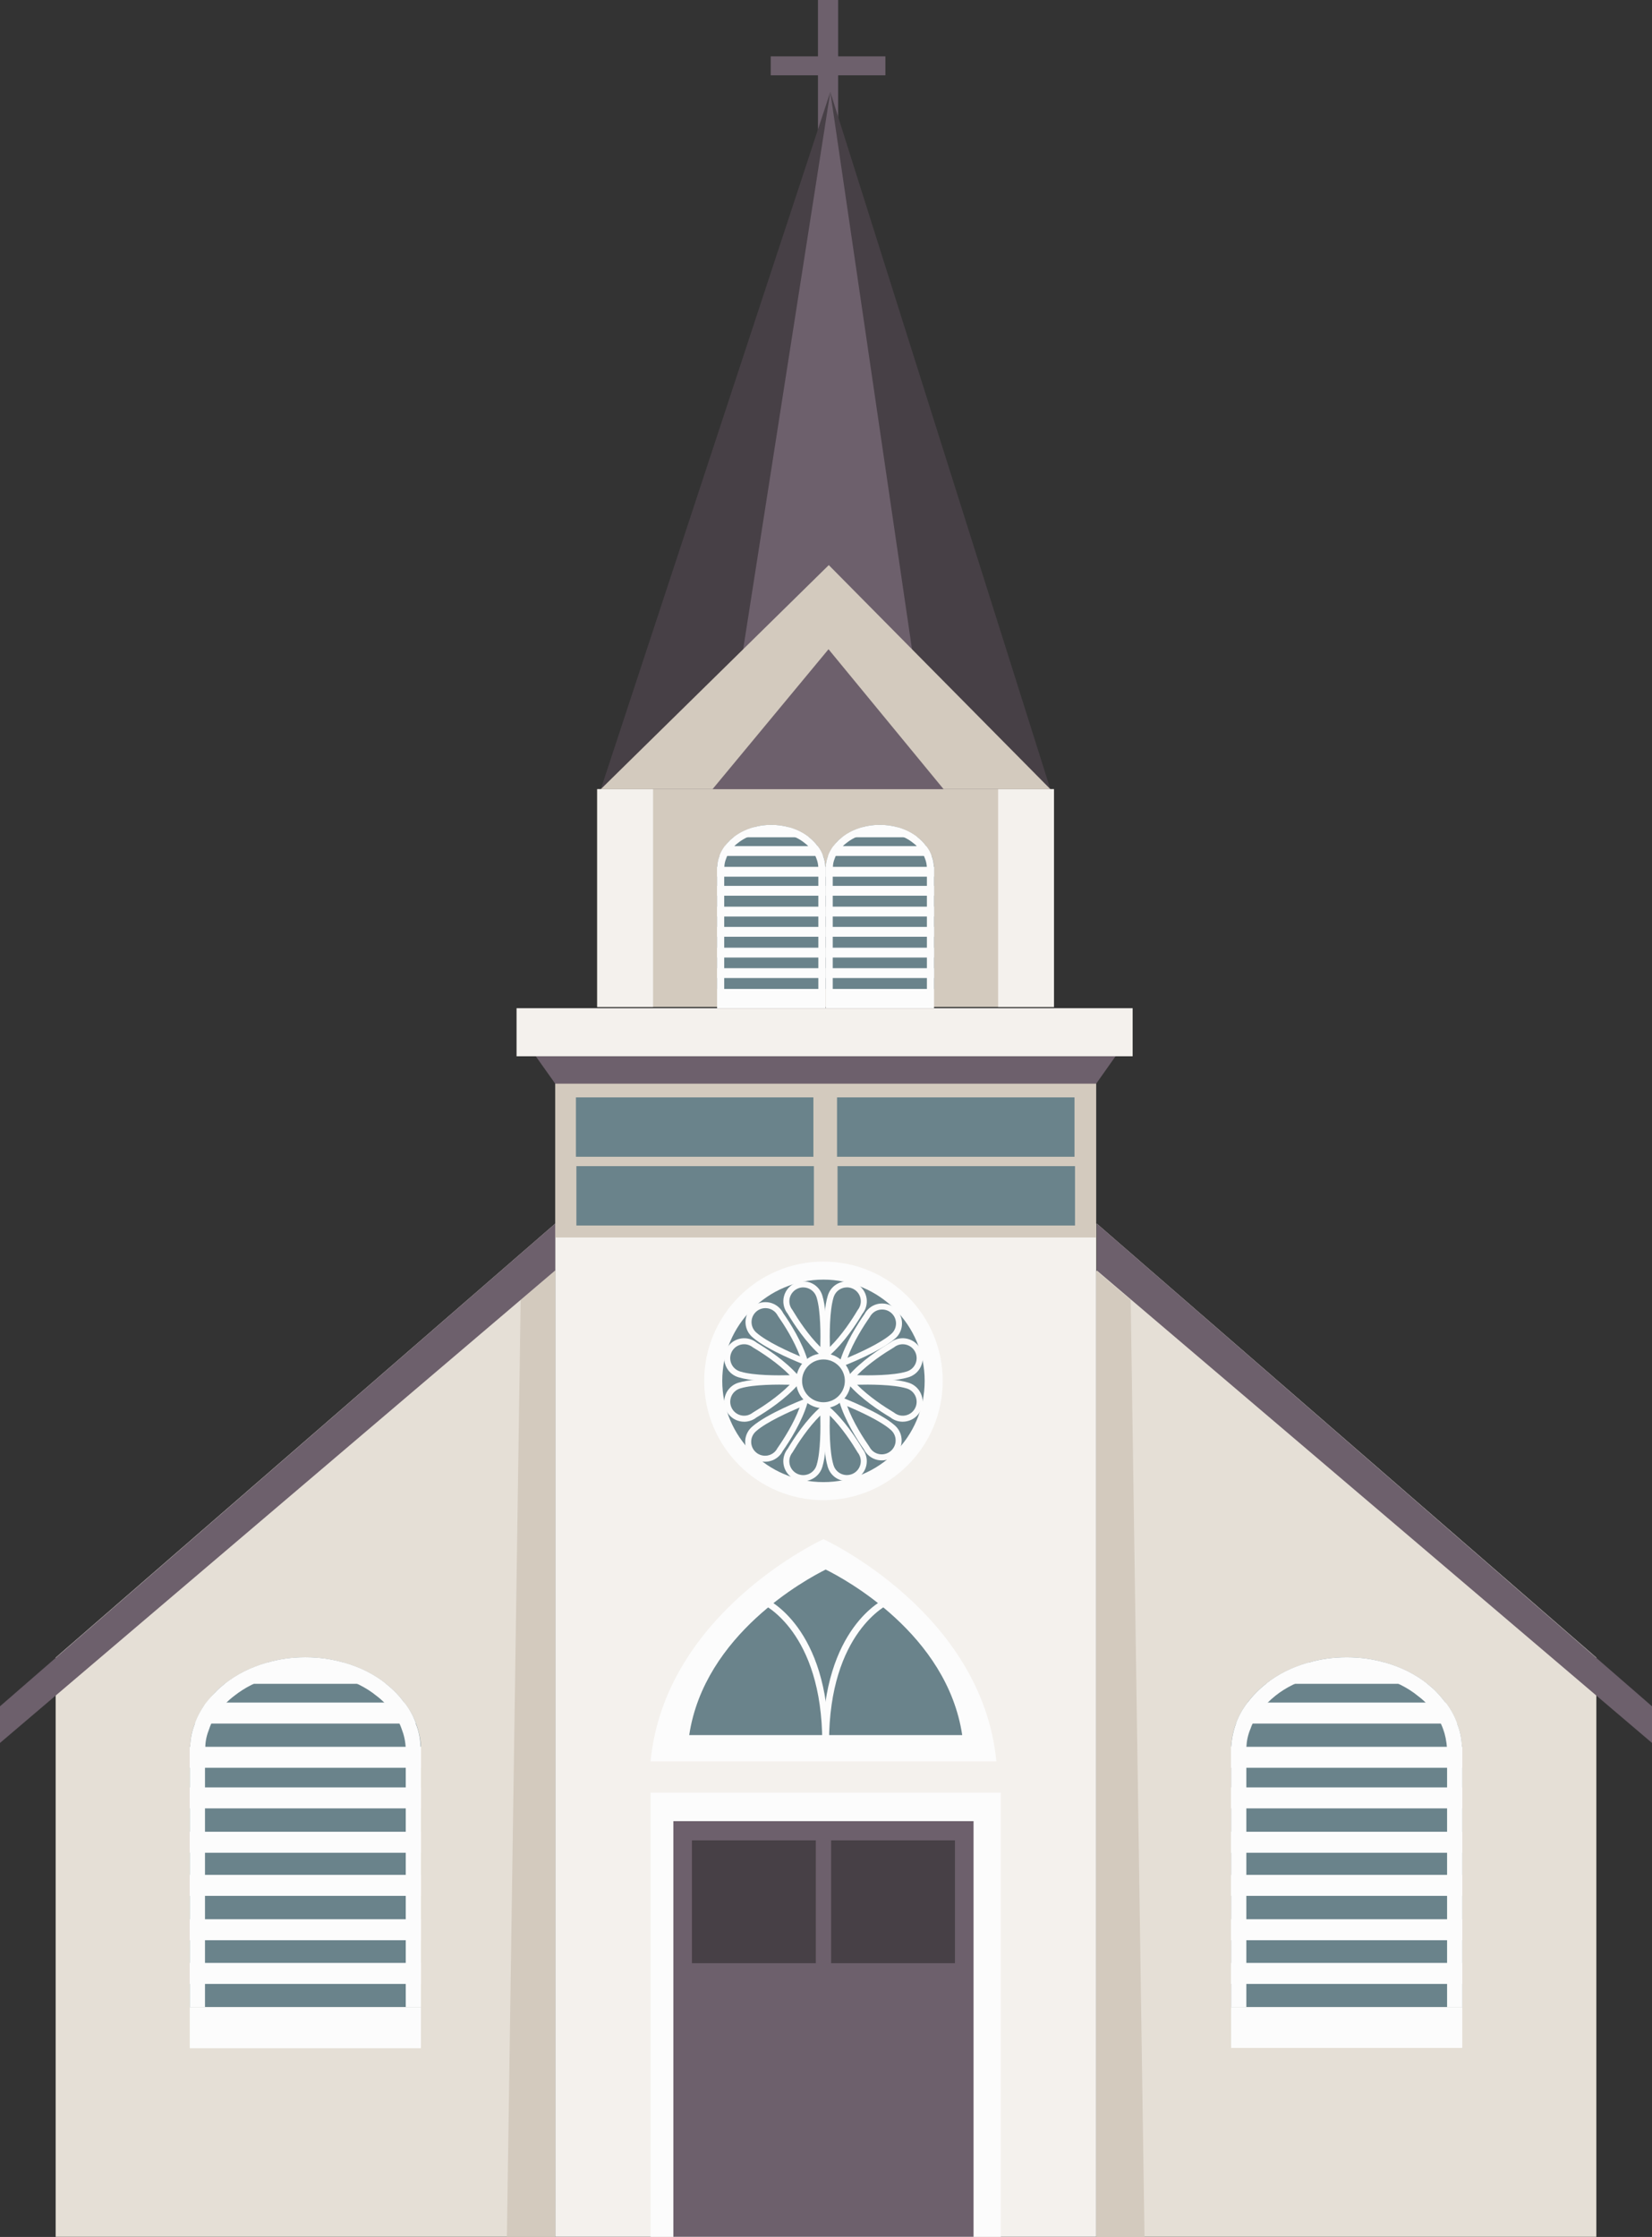 <svg xmlns="http://www.w3.org/2000/svg" width="797.89" height="1080" viewBox="0 0 797.89 1080"><rect x="0" y="0" width="797.89" height="1080" fill="#333333" stroke="none"/><g id="a"/><g id="b"><g id="c"><g id="d"><path d="M427.63 27.22v9.14H404.82V97.77H395.06V36.36H372.25V27.22H395.06V0H404.82V27.22H427.63z" fill="#6d606c"/><path d="M401.02 44.39 290.18 381.01H507.32L401.02 44.39z" fill="#474046"/><path d="M358.94 313.45 401.02 44.39 440.48 313.45H358.94z" fill="#6d606c"/><path d="M290.18 381.01 400.29 272.83 507.32 381.01H290.18z" fill="#d3cabe"/><path d="M268.16 590.77h261.28v489.16H268.16z" fill="#f4f1ed"/><path d="M450.94 666.68c0 29.4-23.84 53.24-53.24 53.24s-53.24-23.84-53.24-53.24 23.84-53.24 53.24-53.24 53.24 23.84 53.24 53.24z" fill="#6a838b"/><path d="M268.16 1079.94H26.88V800.28L268.16 590.77V1079.94z" fill="#e5dfd6"/><path d="M529.73 1079.94H771.01V800.28L529.73 590.77V1079.94z" fill="#e5dfd6"/><path d="M314.22 865.5h169.15v214.43H314.22z" fill="#fcfcfc"/><path d="M325.23 879.25h144.98v200.67H325.23z" fill="#6d606c"/><path d="M334.2 888.53h59.82v59.3H334.2z" fill="#474046"/><path d="M401.41 888.53h59.82v59.3H401.41z" fill="#474046"/><path d="M481.22 850.37h-167c6.97-72.2 83.5-107.26 83.5-107.26.0.0 76.53 35.07 83.5 107.26z" fill="#fcfcfc"/><path d="M468.88 841.38h-140.17c5.85-59.01 70.09-87.67 70.09-87.67.0.0 64.23 28.66 70.09 87.67z" fill="#6a838b"/><path d="M472.94 845.05h-148.27l.39-4.03c6-60.45 69.54-89.47 72.24-90.67l1.5-.66 1.5.66c2.7 1.2 66.25 30.22 72.24 90.67l.4 4.03zm-140.06-7.34h131.85c-7.3-48.73-56.65-75.34-65.93-79.93-9.27 4.6-58.63 31.27-65.92 79.93z" fill="#fcfcfc"/><path d="M400.41 841.38h-3.09c0-55.78 29.57-69.27 30.82-69.82l1.24 2.84c-.29.13-28.97 13.38-28.97 66.98z" fill="#fcfcfc"/><path d="M400.23 841.38h-3.09c0-53.76-28.68-66.86-28.96-66.98l1.23-2.84c1.26.55 30.82 14.04 30.82 69.82z" fill="#fcfcfc"/><g><path d="M397.72 679.91c-7.3.0-13.23-5.94-13.23-13.23s5.94-13.23 13.23-13.23 13.23 5.94 13.23 13.23-5.94 13.23-13.23 13.23zm0-23.56c-5.7.0-10.33 4.63-10.33 10.33s4.63 10.33 10.33 10.33 10.33-4.63 10.33-10.33-4.63-10.33-10.33-10.33z" fill="#fcfcfc"/><path d="M397.54 654.97c-.34.0-.68-.12-.95-.35-7.18-6.16-13.26-15.49-16.24-20.5-.51-.6-1.02-1.48-1.38-2.44-.91-2.41-.83-5.02.22-7.36 1.05-2.34 2.96-4.13 5.37-5.05 2.41-.91 5.02-.83 7.36.22 2.34 1.06 4.13 2.96 5.04 5.37.1.27.19.55.28.85 2.71 9.02 1.79 27.12 1.74 27.88-.03.55-.37 1.04-.88 1.26-.18.08-.38.12-.57.12zm-9.58-33.42c-.79.0-1.59.14-2.37.44-1.68.64-3.01 1.89-3.75 3.52-.74 1.64-.79 3.46-.15 5.14.25.67.6 1.27 1.04 1.81 2.67 4.47 7.6 12.08 13.47 17.85.15-5.6.19-17.36-1.72-23.69-.09-.3-.15-.51-.24-.72h0c-1.02-2.69-3.57-4.34-6.28-4.34z" fill="#fcfcfc"/><path d="M399.47 654.97c-.19.0-.39-.04-.57-.12-.51-.22-.85-.71-.88-1.26-.04-.77-.97-18.86 1.72-27.81.11-.37.2-.65.3-.92h0c.91-2.41 2.7-4.31 5.04-5.37 2.34-1.05 4.96-1.13 7.36-.22 2.41.91 4.31 2.7 5.37 5.05 1.05 2.34 1.13 4.95.22 7.36-.37.96-.87 1.84-1.51 2.62-2.86 4.84-8.93 14.17-16.11 20.32-.27.23-.61.35-.95.35zm9.58-33.42c-2.71.0-5.27 1.65-6.28 4.33h0c-.08.22-.15.43-.22.67-1.92 6.38-1.88 18.15-1.74 23.76 5.87-5.77 10.78-13.36 13.35-17.68.56-.71.91-1.32 1.16-1.99.64-1.68.58-3.5-.15-5.14-.73-1.63-2.07-2.88-3.75-3.52-.78-.29-1.58-.44-2.37-.44zm-7.64 3.82h0z" fill="#fcfcfc"/><path d="M387.94 715.09c-1.13.0-2.28-.2-3.4-.62-2.41-.91-4.31-2.71-5.37-5.05-1.05-2.34-1.13-4.96-.22-7.36.37-.96.87-1.84 1.51-2.62 2.86-4.83 8.93-14.16 16.11-20.32.42-.36 1.01-.44 1.52-.23.51.22.85.71.88 1.26.04.77.97 18.86-1.72 27.81-.11.37-.2.65-.3.92h0c-1.46 3.85-5.12 6.22-9.01 6.22zm8.24-31.66c-5.87 5.77-10.78 13.37-13.35 17.68-.56.71-.91 1.32-1.16 1.99-.64 1.68-.58 3.5.15 5.14.74 1.63 2.07 2.88 3.75 3.52 3.46 1.31 7.34-.43 8.66-3.89h0c.08-.21.15-.43.22-.66 1.92-6.38 1.88-18.15 1.74-23.76zm-.59 24.94h0z" fill="#fcfcfc"/><path d="M409 715.09c-1.34.0-2.68-.28-3.94-.85-2.34-1.05-4.13-2.96-5.04-5.37-.1-.27-.19-.55-.28-.85-2.71-9.02-1.78-27.12-1.74-27.88.03-.55.37-1.04.88-1.26.51-.21 1.1-.12 1.52.23 7.18 6.16 13.26 15.49 16.24 20.5.51.6 1.02 1.48 1.38 2.44.91 2.41.83 5.02-.22 7.36-1.06 2.34-2.96 4.13-5.37 5.05-1.11.42-2.27.63-3.42.63zm-8.22-31.67c-.15 5.61-.19 17.37 1.72 23.69.09.3.15.51.24.72h0c1.31 3.46 5.19 5.21 8.66 3.9 1.68-.64 3.01-1.89 3.75-3.52.74-1.63.79-3.46.15-5.14-.25-.67-.6-1.28-1.04-1.81-2.68-4.47-7.6-12.08-13.47-17.85z" fill="#fcfcfc"/><path d="M418.71 666.93c-4.4.0-7.71-.17-8.02-.19-.55-.03-1.04-.37-1.26-.88-.22-.51-.13-1.1.23-1.52 6.16-7.18 15.49-13.26 20.5-16.24.6-.51 1.48-1.02 2.44-1.38 4.97-1.88 10.53.63 12.41 5.59.91 2.4.83 5.02-.22 7.36-1.05 2.34-2.96 4.13-5.37 5.05h0c-.29.11-.6.2-.92.3-5.23 1.57-13.59 1.91-19.79 1.91zm-4.74-2.98c5.61.15 17.36.19 23.69-1.71.26-.08.5-.15.73-.24 3.46-1.31 5.21-5.2 3.9-8.66-1.31-3.46-5.2-5.2-8.66-3.9-.67.25-1.28.6-1.81 1.04-4.47 2.67-12.08 7.6-17.85 13.47zm24.94-.59h0z" fill="#fcfcfc"/><path d="M406.97 659.52c-.36.0-.71-.13-.98-.38-.41-.37-.57-.95-.41-1.48 2.66-9.08 8.66-18.46 12-23.24.33-.71.93-1.54 1.66-2.26 1.81-1.82 4.23-2.83 6.8-2.83h.01c2.56.0 4.97 1 6.79 2.81 3.75 3.75 3.76 9.85.02 13.61h0c-.22.22-.46.43-.72.65-7.05 6.13-23.92 12.74-24.64 13.02-.17.07-.35.1-.53.1zm19.07-27.28h0c-1.79.0-3.48.7-4.75 1.98-.5.5-.92 1.07-1.22 1.69-2.97 4.27-7.88 11.9-10.72 19.63 5.17-2.18 15.9-6.98 20.89-11.32.2-.18.39-.34.57-.52 2.61-2.62 2.61-6.88-.01-9.5-1.27-1.27-2.95-1.96-4.74-1.96zm5.78 12.49h0z" fill="#fcfcfc"/><path d="M388.76 658.86c-.18.0-.36-.03-.53-.1-.72-.28-17.59-6.88-24.64-13.02-.26-.23-.49-.43-.72-.65h0c-3.74-3.75-3.74-9.86.01-13.6 1.82-1.82 4.23-2.82 6.8-2.82h0c2.57.0 4.99 1.01 6.8 2.83.72.72 1.32 1.55 1.77 2.45 3.23 4.59 9.23 13.97 11.89 23.05.16.53.0 1.11-.41 1.48-.27.25-.63.38-.98.38zm-19.07-27.29c-1.79.0-3.47.7-4.74 1.97-2.62 2.61-2.62 6.87-.01 9.49h0c.17.18.35.33.55.5 5 4.35 15.73 9.16 20.9 11.33-2.84-7.73-7.74-15.33-10.61-19.44-.42-.8-.83-1.37-1.33-1.87-1.27-1.27-2.96-1.98-4.75-1.98h0z" fill="#fcfcfc"/><path d="M425.87 705.07h-.01c-2.57.0-4.98-1.01-6.8-2.83-.72-.73-1.32-1.55-1.77-2.45-3.23-4.6-9.23-13.97-11.89-23.05-.15-.53.0-1.1.41-1.48.41-.37 1-.49 1.51-.28.71.28 17.59 6.88 24.64 13.02.25.22.49.43.71.65h0c1.82 1.83 2.81 4.24 2.81 6.81.0 2.57-1.01 4.98-2.83 6.8-1.82 1.81-4.23 2.81-6.79 2.81zm-16.7-26.2c2.84 7.72 7.74 15.33 10.61 19.44.42.8.83 1.37 1.33 1.87 1.27 1.27 2.96 1.97 4.75 1.98h0c1.79.0 3.47-.7 4.74-1.96 1.27-1.27 1.97-2.95 1.98-4.74.0-1.79-.69-3.48-1.96-4.75-.18-.17-.37-.34-.57-.52-4.98-4.34-15.72-9.14-20.89-11.32z" fill="#fcfcfc"/><path d="M369.52 705.73c-2.46.0-4.92-.94-6.79-2.8-3.75-3.75-3.76-9.85-.02-13.61.2-.21.42-.4.65-.6 7.11-6.19 23.99-12.8 24.7-13.07.51-.21 1.1-.09 1.51.28.41.37.57.95.41 1.48-2.66 9.09-8.66 18.46-12 23.24-.34.71-.93 1.54-1.66 2.26-1.88 1.88-4.34 2.82-6.81 2.82zm16.7-26.19c-5.17 2.17-15.9 6.98-20.89 11.32-.23.21-.4.35-.56.51h0c-2.61 2.63-2.61 6.89.01 9.5 2.62 2.61 6.88 2.61 9.49-.01.5-.5.92-1.07 1.22-1.69 2.97-4.27 7.88-11.89 10.72-19.63zm-22.48 10.81h0z" fill="#fcfcfc"/><path d="M436.02 686.41c-1.15.0-2.31-.21-3.42-.63-.95-.36-1.83-.86-2.62-1.5-4.83-2.86-14.16-8.93-20.33-16.12-.36-.42-.45-1.01-.23-1.52.22-.51.71-.85 1.26-.88.77-.04 18.87-.97 27.81 1.72.43.13.68.21.92.3h0c4.96 1.88 7.46 7.45 5.59 12.4-.91 2.41-2.7 4.31-5.04 5.37-1.26.56-2.6.85-3.94.85zm-22.05-17.86c5.78 5.87 13.37 10.78 17.68 13.35.71.56 1.32.91 1.98 1.16 1.68.64 3.51.58 5.14-.15 1.63-.73 2.88-2.07 3.52-3.75 1.31-3.46-.44-7.34-3.9-8.66-.19-.07-.38-.13-.58-.19-6.45-1.94-18.23-1.91-23.85-1.76z" fill="#fcfcfc"/><path d="M376.71 666.93c-6.19.0-14.55-.33-19.79-1.91-.33-.1-.63-.19-.92-.3h0c-2.41-.91-4.31-2.7-5.36-5.05-1.05-2.34-1.13-4.96-.22-7.36 1.88-4.96 7.44-7.46 12.4-5.58.96.37 1.84.87 2.62 1.5 4.83 2.86 14.16 8.93 20.32 16.12.36.42.45 1.01.23 1.52-.22.51-.71.85-1.26.88-.32.02-3.63.19-8.02.19zM357.03 662c.23.09.47.16.73.24 6.33 1.9 18.08 1.86 23.69 1.71-5.77-5.87-13.36-10.78-17.68-13.35-.71-.56-1.32-.91-1.99-1.16-1.68-.64-3.5-.58-5.14.15-1.63.73-2.88 2.06-3.52 3.74-.64 1.68-.58 3.51.15 5.14.73 1.63 2.06 2.88 3.74 3.52h0z" fill="#fcfcfc"/><path d="M359.4 686.41c-1.34.0-2.68-.29-3.94-.85-2.34-1.06-4.13-2.96-5.04-5.37-1.88-4.95.63-10.52 5.59-12.4h0c.24-.09.48-.16.73-.24 9.13-2.75 27.23-1.82 28-1.78.55.03 1.04.37 1.26.88.22.51.13 1.1-.23 1.52-6.16 7.18-15.49 13.26-20.5 16.24-.61.52-1.49 1.02-2.45 1.38-1.11.42-2.26.63-3.42.63zm-2.37-15.91c-3.46 1.31-5.21 5.2-3.9 8.66.64 1.68 1.89 3.01 3.52 3.75 1.63.73 3.46.79 5.13.15.67-.25 1.27-.6 1.81-1.04 4.46-2.67 12.07-7.59 17.85-13.47-5.6-.14-17.36-.19-23.69 1.71-.36.11-.54.17-.73.24h0z" fill="#fcfcfc"/></g><path d="M397.69 721.21c-30.07.0-54.53-24.46-54.53-54.53s24.46-54.54 54.53-54.54 54.54 24.47 54.54 54.54-24.47 54.53-54.54 54.53zm0-106.48c-28.64.0-51.94 23.3-51.94 51.95s23.3 51.94 51.94 51.94 51.95-23.3 51.95-51.94-23.3-51.95-51.95-51.95z" fill="#fcfcfc"/><path d="M397.72 724.28c-31.76.0-57.6-25.84-57.6-57.6s25.84-57.6 57.6-57.6 57.6 25.84 57.6 57.6-25.84 57.6-57.6 57.6zm0-106.48c-26.95.0-48.88 21.93-48.88 48.88s21.93 48.88 48.88 48.88 48.88-21.93 48.88-48.88-21.93-48.88-48.88-48.88z" fill="#fcfcfc"/><path d="M268.16 522.7h261.28v74.76H268.16z" fill="#d3cabe"/><path d="M278.16 529.82h114.7v28.67H278.16z" fill="#6a838b"/><path d="M404.27 529.82h114.7v28.67H404.27z" fill="#6a838b"/><path d="M278.39 563.01h114.7v28.67H278.39z" fill="#6a838b"/><path d="M404.51 563.01h114.7v28.67H404.51z" fill="#6a838b"/><path d="M268.16 523.2 258.77 509.96H538.79L529.44 523.2H268.16z" fill="#6d606c"/><path d="M249.49 486.76h297.56v23.21H249.49z" fill="#f4f1ed"/><path d="M288.44 381.01h220.62v105.15H288.44z" fill="#d3cabe"/><path d="M344.14 381.01 400.16 313.45 455.74 381.01H344.14z" fill="#6d606c"/><path d="M288.44 381.01h26.99v105.15H288.44z" fill="#f4f1ed"/><path d="M482.07 381.01h26.99v105.15H482.07z" fill="#f4f1ed"/><path d="M268.16 613.37 251.48 627.55 244.82 1079.94H268.16V613.37z" fill="#d3cabe"/><path d="M529.44 613.43 546.11 627.62 552.78 1080H529.44V613.43z" fill="#d3cabe"/><path d="M268.16 590.77.0 823.8V841.49L268.16 613.37V590.77z" fill="#6d606c"/><path d="M529.73 590.77 797.89 823.8V841.49L529.73 613.37V590.77z" fill="#6d606c"/><g><path d="M203.3 843.32v125.74H91.66V845.09c0-.59.0-1.03.15-1.76.15-3.82.88-7.64 2.35-11.16.44-1.17.88-2.35 1.47-3.53.59-1.32 1.32-2.5 2.06-3.67.15-.44.44-.88.74-1.18.44-.59.88-1.17 1.32-1.76 1.32-1.62 2.64-3.38 4.11-4.85 1.47-1.62 3.08-2.94 4.7-4.26.59-.44 1.17-.88 1.91-1.32 3.82-2.79 8.08-5.14 12.78-6.9 1.76-.73 3.67-1.32 5.58-1.91 5.73-1.76 12.19-2.64 18.65-2.64s12.93.88 18.8 2.64c1.91.59 3.82 1.17 5.58 1.91 5.43 2.06 10.28 4.85 14.54 8.23 3.38 2.64 6.46 5.73 8.81 9.11 2.5 3.08 4.41 6.46 5.73 10.14 1.32 3.53 2.2 7.34 2.35 11.16z" fill="#6a838b"/><path d="M91.62 947.7h111.72v10.14H91.62z" fill="#fcfcfc"/><path d="M91.62 926.61h111.72v10.14H91.62z" fill="#fcfcfc"/><path d="M91.62 905.19h111.72v10.14H91.62z" fill="#fcfcfc"/><path d="M91.62 884.37h111.72v10.14H91.62z" fill="#fcfcfc"/><path d="M91.62 862.95h111.72v10.14H91.62z" fill="#fcfcfc"/><path d="M203.42 843.35c-.08.61-.08 1.15-.08 1.76v8.38H91.62v-10.14h111.81z" fill="#fcfcfc"/><path d="M195.26 822c2.43 3.11 4.36 6.56 5.62 10.14H94.11c1.26-3.58 3.19-7.03 5.54-10.14h95.62z" fill="#fcfcfc"/><path d="M166.24 802.81c7.63 2.16 14.51 5.61 20.13 10.14H108.62c5.7-4.53 12.58-7.98 20.21-10.14h37.41z" fill="#fcfcfc"/><path d="M203.15 843.32c-.15-3.82-.88-7.64-2.35-11.16-1.17-3.53-3.08-7.05-5.58-10.14-2.35-3.38-5.43-6.46-8.81-9.11-4.26-3.38-9.11-6.17-14.54-8.23-1.76-.73-3.67-1.32-5.58-1.91-5.88-1.76-12.19-2.64-18.8-2.64s-12.93.88-18.65 2.64c-1.91.59-3.82 1.17-5.58 1.91-4.7 1.76-8.96 4.11-12.78 6.9-.74.44-1.32.88-1.91 1.32-1.62 1.32-3.23 2.64-4.7 4.26-1.47 1.47-2.94 3.08-4.26 4.85-.44.59-.88 1.18-1.17 1.76-.29.29-.59.74-.74 1.18-.73 1.18-1.47 2.35-2.06 3.67-.59 1.18-1.03 2.35-1.47 3.53-1.47 3.53-2.2 7.34-2.35 11.16-.15.73-.15 1.18-.15 1.76v123.97h7.34v-123.97c0-.15.0-.44.15-1.32.0-3.23.73-6.17 1.91-9.11.88-2.79 2.5-5.58 4.41-8.23 2.2-2.79 4.7-5.44 7.64-7.64 4.99-3.97 11.02-7.05 17.77-8.96 5.14-1.47 10.72-2.35 16.6-2.35s11.61.88 16.75 2.35c6.61 1.91 12.78 4.99 17.63 8.96 2.94 2.2 5.43 4.85 7.64 7.79 1.91 2.5 3.52 5.29 4.55 8.37 1.03 2.64 1.76 5.58 1.91 9.4v124.71h7.34v-123.97c0-.59.0-1.03-.15-1.76z" fill="#fcfcfc"/><path d="M91.66 969.06H203.3v19.83H91.66z" fill="#fcfcfc"/></g><g><g><path d="M398.69 418.5v58.96h-52.35v-58.13c0-.28.0-.48.07-.83.07-1.79.41-3.58 1.1-5.24.21-.55.41-1.1.69-1.65.28-.62.62-1.17.96-1.72.07-.21.21-.41.34-.55.21-.28.41-.55.62-.83.62-.76 1.24-1.58 1.93-2.27.69-.76 1.45-1.38 2.2-2 .28-.21.55-.41.9-.62 1.79-1.31 3.79-2.41 5.99-3.24.83-.34 1.72-.62 2.62-.9 2.69-.83 5.72-1.24 8.75-1.24s6.06.41 8.82 1.24c.9.28 1.79.55 2.62.9 2.55.96 4.82 2.27 6.82 3.86 1.58 1.24 3.03 2.69 4.13 4.27 1.17 1.45 2.07 3.03 2.69 4.75.62 1.65 1.03 3.44 1.1 5.24z" fill="#6a838b"/><path d="M346.32 467.44h52.39v4.75H346.32z" fill="#fcfcfc"/><path d="M346.32 457.55h52.39v4.75H346.32z" fill="#fcfcfc"/><path d="M346.32 447.51h52.39v4.75H346.32z" fill="#fcfcfc"/><path d="M346.32 437.75h52.39v4.75H346.32z" fill="#fcfcfc"/><path d="M346.32 427.7h52.39v4.75H346.32z" fill="#fcfcfc"/><path d="M398.75 418.51c-.04.29-.04.54-.04.82v3.93h-52.39v-4.75h52.43z" fill="#fcfcfc"/><path d="M394.92 408.5c1.14 1.46 2.05 3.07 2.63 4.75h-50.07c.59-1.68 1.49-3.3 2.6-4.75h44.84z" fill="#fcfcfc"/><path d="M381.31 399.5c3.58 1.01 6.8 2.63 9.44 4.75h-36.46c2.67-2.12 5.9-3.74 9.48-4.75h17.54z" fill="#fcfcfc"/><path d="M398.62 418.5c-.07-1.79-.41-3.58-1.1-5.24-.55-1.65-1.45-3.31-2.62-4.75-1.1-1.58-2.55-3.03-4.13-4.27-2-1.58-4.27-2.89-6.82-3.86-.83-.34-1.72-.62-2.62-.9-2.76-.83-5.72-1.24-8.82-1.24s-6.06.41-8.75 1.24c-.9.28-1.79.55-2.62.9-2.2.83-4.2 1.93-5.99 3.24-.34.21-.62.41-.9.62-.76.62-1.52 1.24-2.2 2-.69.69-1.38 1.45-2 2.27-.21.28-.41.55-.55.83-.14.14-.28.34-.34.55-.34.55-.69 1.1-.96 1.72-.28.55-.48 1.1-.69 1.65-.69 1.65-1.03 3.44-1.1 5.24-.07.34-.07.55-.07.83v58.13h3.44v-58.13c0-.07.0-.21.07-.62.0-1.52.34-2.89.9-4.27.41-1.31 1.17-2.62 2.07-3.86 1.03-1.31 2.2-2.55 3.58-3.58 2.34-1.86 5.17-3.31 8.33-4.2 2.41-.69 5.03-1.1 7.78-1.1s5.44.41 7.85 1.1c3.1.9 5.99 2.34 8.27 4.2 1.38 1.03 2.55 2.27 3.58 3.65.9 1.17 1.65 2.48 2.14 3.93.48 1.24.83 2.62.9 4.41v58.48h3.44v-58.13c0-.28.0-.48-.07-.83z" fill="#fcfcfc"/><path d="M346.34 477.46h52.35v9.3H346.34z" fill="#fcfcfc"/></g><g><path d="M451.12 418.49v58.96h-52.35v-58.13c0-.28.0-.48.07-.83.07-1.79.41-3.58 1.1-5.24.21-.55.41-1.1.69-1.65.28-.62.62-1.17.96-1.72.07-.21.21-.41.34-.55.21-.28.41-.55.62-.83.62-.76 1.24-1.58 1.93-2.27.69-.76 1.45-1.38 2.2-2 .28-.21.55-.41.9-.62 1.79-1.31 3.79-2.41 5.99-3.24.83-.34 1.72-.62 2.62-.9 2.69-.83 5.72-1.24 8.75-1.24s6.06.41 8.82 1.24c.9.28 1.79.55 2.62.9 2.55.97 4.82 2.27 6.82 3.86 1.58 1.24 3.03 2.69 4.13 4.27 1.17 1.45 2.07 3.03 2.69 4.75.62 1.65 1.03 3.44 1.1 5.24z" fill="#6a838b"/><path d="M398.75 467.44h52.39v4.75H398.75z" fill="#fcfcfc"/><path d="M398.75 457.55h52.39v4.75H398.75z" fill="#fcfcfc"/><path d="M398.75 447.51h52.39v4.75H398.75z" fill="#fcfcfc"/><path d="M398.75 437.74h52.39v4.75H398.75z" fill="#fcfcfc"/><path d="M398.75 427.7h52.39v4.75H398.75z" fill="#fcfcfc"/><path d="M451.18 418.51c-.04.29-.04.54-.04.82v3.93h-52.39v-4.75h52.43z" fill="#fcfcfc"/><path d="M447.35 408.5c1.14 1.46 2.05 3.07 2.64 4.75h-50.07c.59-1.68 1.5-3.3 2.6-4.75h44.84z" fill="#fcfcfc"/><path d="M433.74 399.5c3.58 1.01 6.8 2.63 9.44 4.75h-36.46c2.67-2.12 5.9-3.74 9.48-4.75h17.54z" fill="#fcfcfc"/><path d="M451.05 418.49c-.07-1.79-.41-3.58-1.1-5.24-.55-1.65-1.45-3.31-2.62-4.75-1.1-1.58-2.55-3.03-4.13-4.27-2-1.58-4.27-2.89-6.82-3.86-.83-.34-1.72-.62-2.62-.9-2.76-.83-5.72-1.24-8.82-1.24s-6.06.41-8.75 1.24c-.9.28-1.79.55-2.62.9-2.2.83-4.2 1.93-5.99 3.24-.34.21-.62.41-.9.62-.76.62-1.52 1.24-2.2 2-.69.69-1.38 1.45-2 2.27-.21.28-.41.55-.55.83-.14.14-.28.34-.34.55-.34.55-.69 1.1-.96 1.72-.28.55-.48 1.1-.69 1.65-.69 1.65-1.03 3.44-1.1 5.24-.07.34-.07.55-.07.83v58.13h3.44v-58.13c0-.07.0-.21.07-.62.0-1.52.34-2.89.9-4.27.41-1.31 1.17-2.62 2.07-3.86 1.03-1.31 2.2-2.55 3.58-3.58 2.34-1.86 5.17-3.31 8.33-4.2 2.41-.69 5.03-1.1 7.78-1.1s5.44.41 7.85 1.1c3.1.9 5.99 2.34 8.27 4.2 1.38 1.03 2.55 2.27 3.58 3.65.9 1.17 1.65 2.48 2.14 3.93.48 1.24.83 2.62.9 4.41v58.48h3.44v-58.13c0-.28.0-.48-.07-.83z" fill="#fcfcfc"/><path d="M398.77 477.46h52.35v9.3H398.77z" fill="#fcfcfc"/></g></g><g><path d="M706.24 845.09v123.97H594.6V843.32c.29-3.82 1.03-7.64 2.35-11.16 1.32-3.67 3.23-7.05 5.58-10.14 2.5-3.38 5.58-6.46 8.96-9.11 5.73-4.55 12.63-7.93 20.27-10.13 5.73-1.76 12.19-2.64 18.65-2.64s12.93.88 18.8 2.64c7.49 2.2 14.39 5.58 20.12 10.13 1.62 1.32 3.23 2.64 4.7 4.26 1.47 1.47 2.79 3.23 4.11 4.85 1.32 1.62 2.35 3.08 3.23 4.85 1.03 1.76 1.76 3.52 2.35 5.29 1.47 3.53 2.2 7.34 2.35 11.16.15.59.15 1.18.15 1.76z" fill="#6a838b"/><path d="M594.55 947.7h111.72v10.14H594.55z" fill="#fcfcfc"/><path d="M594.55 926.61h111.72v10.14H594.55z" fill="#fcfcfc"/><path d="M594.55 905.19h111.72v10.14H594.55z" fill="#fcfcfc"/><path d="M594.55 884.37h111.72v10.14H594.55z" fill="#fcfcfc"/><path d="M594.55 862.95h111.72v10.14H594.55z" fill="#fcfcfc"/><path d="M594.47 843.35c.08.61.08 1.15.08 1.76v8.38h111.72v-10.14h-111.8z" fill="#fcfcfc"/><path d="M602.63 822c-2.43 3.11-4.36 6.56-5.62 10.14h106.77c-1.26-3.58-3.19-7.03-5.54-10.14h-95.62z" fill="#fcfcfc"/><path d="M631.65 802.81c-7.63 2.16-14.51 5.61-20.13 10.14h77.75c-5.7-4.53-12.58-7.98-20.21-10.14h-37.41z" fill="#fcfcfc"/><path d="M706.1 843.32c-.15-3.82-.88-7.64-2.35-11.16-.59-1.76-1.32-3.53-2.35-5.29-.88-1.76-1.91-3.23-3.23-4.85-1.32-1.62-2.64-3.38-4.11-4.85-1.47-1.62-3.09-2.94-4.7-4.26-5.73-4.55-12.63-7.93-20.12-10.13-5.88-1.76-12.19-2.64-18.8-2.64s-12.93.88-18.65 2.64c-7.64 2.2-14.54 5.58-20.27 10.13-3.38 2.64-6.46 5.73-8.96 9.11-2.35 3.08-4.26 6.46-5.58 10.14-1.32 3.53-2.06 7.34-2.35 11.16v125.74h7.34v-125.44c.15-3.08.73-6.02 2.06-9.11.88-2.64 2.5-5.43 4.41-8.08 2.2-2.94 4.7-5.44 7.64-7.79 4.99-3.97 11.02-6.9 17.77-8.81 5.14-1.62 10.72-2.35 16.6-2.35s11.6.73 16.74 2.35c6.61 1.91 12.78 4.99 17.63 8.96 2.94 2.2 5.43 4.7 7.64 7.79 1.91 2.5 3.52 5.29 4.55 8.23 1.03 2.79 1.62 5.73 1.91 9.55v124.71h7.34v-123.97c0-.59.0-1.17-.15-1.76z" fill="#fcfcfc"/><path d="M594.61 969.06h111.64v19.68H594.61z" fill="#fcfcfc"/></g></g></g></g></svg>